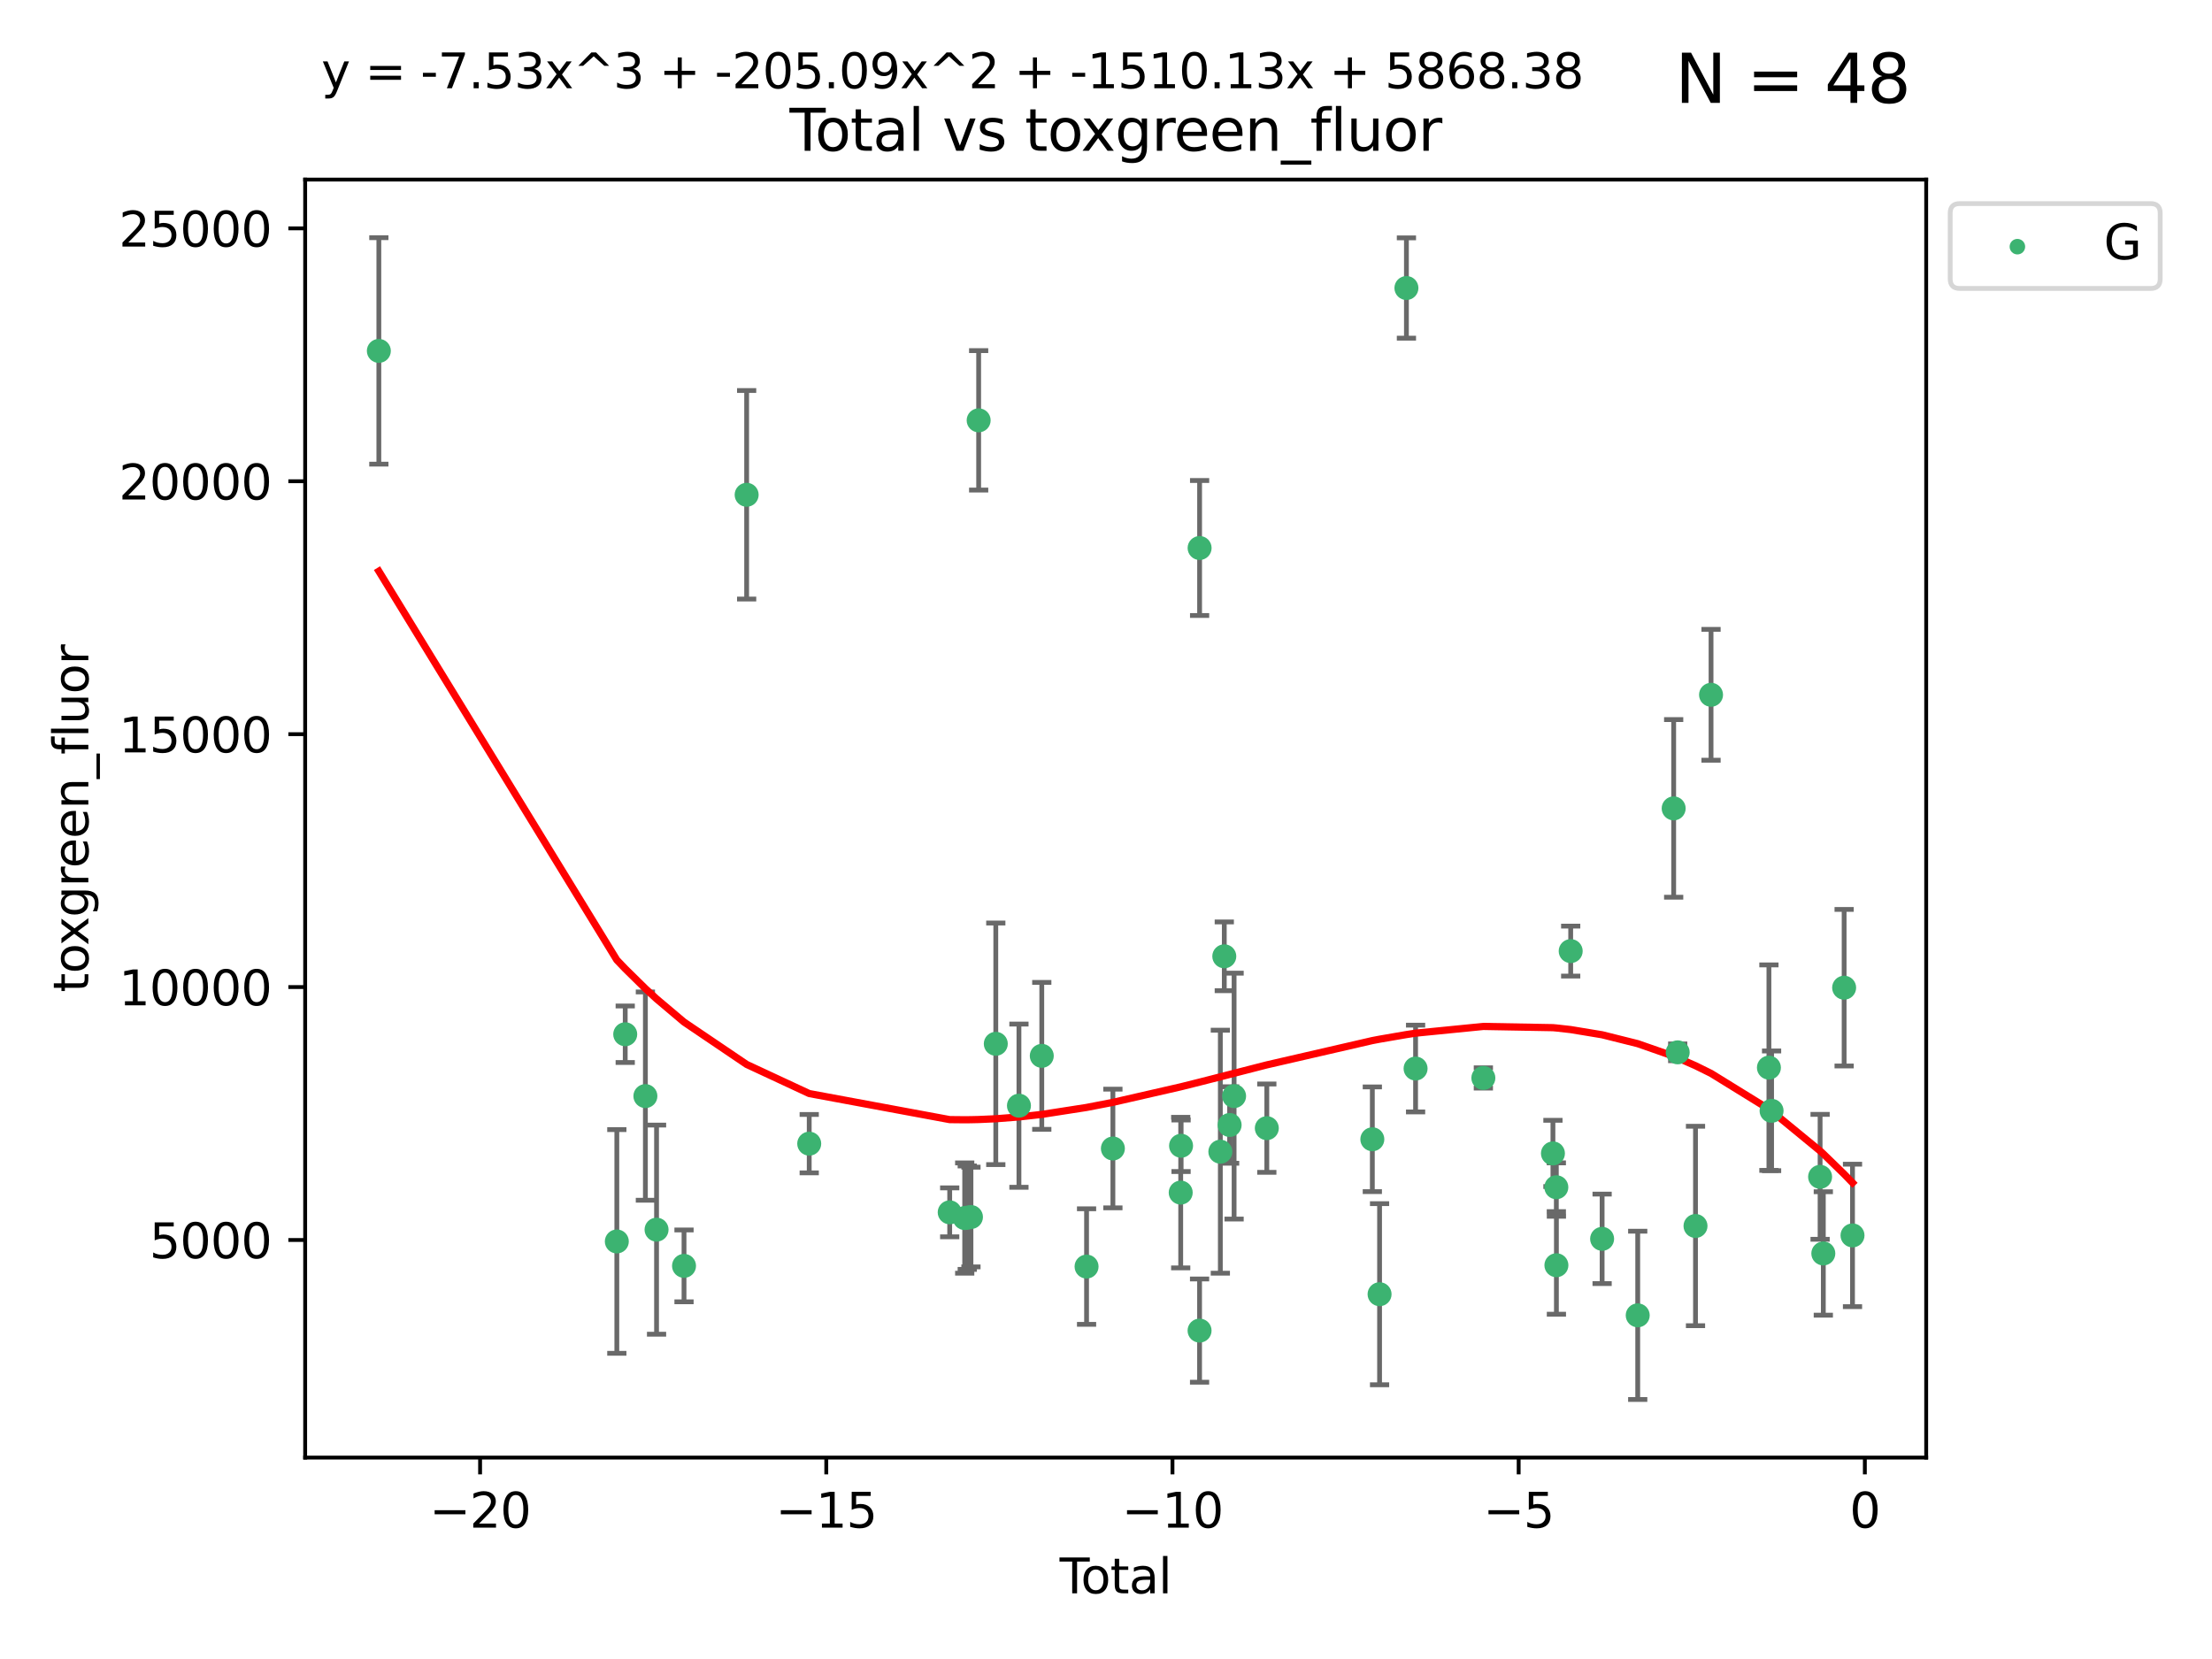 <?xml version="1.0" encoding="utf-8" standalone="no"?>
<!DOCTYPE svg PUBLIC "-//W3C//DTD SVG 1.1//EN"
  "http://www.w3.org/Graphics/SVG/1.1/DTD/svg11.dtd">
<svg xmlns:xlink="http://www.w3.org/1999/xlink" width="460.8pt" height="345.6pt" viewBox="0 0 460.8 345.6" xmlns="http://www.w3.org/2000/svg" version="1.1">
 <defs>
  <style type="text/css">*{stroke-linejoin: round; stroke-linecap: butt}</style>
 </defs>
 <g id="figure_1">
  <g id="patch_1">
   <path d="M 0 345.6 
L 460.8 345.6 
L 460.8 0 
L 0 0 
z
" style="fill: #ffffff"/>
  </g>
  <g id="axes_1">
   <g id="patch_2">
    <path d="M 63.571 303.64 
L 401.26 303.64 
L 401.26 37.411 
L 63.571 37.411 
z
" style="fill: #ffffff"/>
   </g>
   <g id="PathCollection_1">
    <defs>
     <path id="m808c5c9011" d="M 0 1.118 
C 0.297 1.118 0.581 1 0.791 0.791 
C 1 0.581 1.118 0.297 1.118 0 
C 1.118 -0.297 1 -0.581 0.791 -0.791 
C 0.581 -1 0.297 -1.118 0 -1.118 
C -0.297 -1.118 -0.581 -1 -0.791 -0.791 
C -1 -0.581 -1.118 -0.297 -1.118 0 
C -1.118 0.297 -1 0.581 -0.791 0.791 
C -0.581 1 -0.297 1.118 0 1.118 
z
" style="stroke: #3cb371"/>
    </defs>
    <g clip-path="url(#pece2d749dd)">
     <use xlink:href="#m808c5c9011" x="78.921" y="73.099" style="fill: #3cb371; stroke: #3cb371"/>
     <use xlink:href="#m808c5c9011" x="128.496" y="258.617" style="fill: #3cb371; stroke: #3cb371"/>
     <use xlink:href="#m808c5c9011" x="130.245" y="215.456" style="fill: #3cb371; stroke: #3cb371"/>
     <use xlink:href="#m808c5c9011" x="134.447" y="228.334" style="fill: #3cb371; stroke: #3cb371"/>
     <use xlink:href="#m808c5c9011" x="136.772" y="256.158" style="fill: #3cb371; stroke: #3cb371"/>
     <use xlink:href="#m808c5c9011" x="142.494" y="263.706" style="fill: #3cb371; stroke: #3cb371"/>
     <use xlink:href="#m808c5c9011" x="155.54" y="103.073" style="fill: #3cb371; stroke: #3cb371"/>
     <use xlink:href="#m808c5c9011" x="168.575" y="238.245" style="fill: #3cb371; stroke: #3cb371"/>
     <use xlink:href="#m808c5c9011" x="197.84" y="252.55" style="fill: #3cb371; stroke: #3cb371"/>
     <use xlink:href="#m808c5c9011" x="200.966" y="253.745" style="fill: #3cb371; stroke: #3cb371"/>
     <use xlink:href="#m808c5c9011" x="201.496" y="253.666" style="fill: #3cb371; stroke: #3cb371"/>
     <use xlink:href="#m808c5c9011" x="202.268" y="253.53" style="fill: #3cb371; stroke: #3cb371"/>
     <use xlink:href="#m808c5c9011" x="203.872" y="87.564" style="fill: #3cb371; stroke: #3cb371"/>
     <use xlink:href="#m808c5c9011" x="207.442" y="217.444" style="fill: #3cb371; stroke: #3cb371"/>
     <use xlink:href="#m808c5c9011" x="212.265" y="230.334" style="fill: #3cb371; stroke: #3cb371"/>
     <use xlink:href="#m808c5c9011" x="217.022" y="219.953" style="fill: #3cb371; stroke: #3cb371"/>
     <use xlink:href="#m808c5c9011" x="226.351" y="263.85" style="fill: #3cb371; stroke: #3cb371"/>
     <use xlink:href="#m808c5c9011" x="231.836" y="239.253" style="fill: #3cb371; stroke: #3cb371"/>
     <use xlink:href="#m808c5c9011" x="245.963" y="248.439" style="fill: #3cb371; stroke: #3cb371"/>
     <use xlink:href="#m808c5c9011" x="246.037" y="238.684" style="fill: #3cb371; stroke: #3cb371"/>
     <use xlink:href="#m808c5c9011" x="249.892" y="277.189" style="fill: #3cb371; stroke: #3cb371"/>
     <use xlink:href="#m808c5c9011" x="249.9" y="114.16" style="fill: #3cb371; stroke: #3cb371"/>
     <use xlink:href="#m808c5c9011" x="254.22" y="239.919" style="fill: #3cb371; stroke: #3cb371"/>
     <use xlink:href="#m808c5c9011" x="255.042" y="199.214" style="fill: #3cb371; stroke: #3cb371"/>
     <use xlink:href="#m808c5c9011" x="256.154" y="234.356" style="fill: #3cb371; stroke: #3cb371"/>
     <use xlink:href="#m808c5c9011" x="257.085" y="228.34" style="fill: #3cb371; stroke: #3cb371"/>
     <use xlink:href="#m808c5c9011" x="263.9" y="235.017" style="fill: #3cb371; stroke: #3cb371"/>
     <use xlink:href="#m808c5c9011" x="285.882" y="237.33" style="fill: #3cb371; stroke: #3cb371"/>
     <use xlink:href="#m808c5c9011" x="287.39" y="269.607" style="fill: #3cb371; stroke: #3cb371"/>
     <use xlink:href="#m808c5c9011" x="292.983" y="59.999" style="fill: #3cb371; stroke: #3cb371"/>
     <use xlink:href="#m808c5c9011" x="294.892" y="222.597" style="fill: #3cb371; stroke: #3cb371"/>
     <use xlink:href="#m808c5c9011" x="309.011" y="224.557" style="fill: #3cb371; stroke: #3cb371"/>
     <use xlink:href="#m808c5c9011" x="323.505" y="240.275" style="fill: #3cb371; stroke: #3cb371"/>
     <use xlink:href="#m808c5c9011" x="324.213" y="247.325" style="fill: #3cb371; stroke: #3cb371"/>
     <use xlink:href="#m808c5c9011" x="324.228" y="263.573" style="fill: #3cb371; stroke: #3cb371"/>
     <use xlink:href="#m808c5c9011" x="327.204" y="198.13" style="fill: #3cb371; stroke: #3cb371"/>
     <use xlink:href="#m808c5c9011" x="333.75" y="258.073" style="fill: #3cb371; stroke: #3cb371"/>
     <use xlink:href="#m808c5c9011" x="341.167" y="274.009" style="fill: #3cb371; stroke: #3cb371"/>
     <use xlink:href="#m808c5c9011" x="348.656" y="168.402" style="fill: #3cb371; stroke: #3cb371"/>
     <use xlink:href="#m808c5c9011" x="349.497" y="219.221" style="fill: #3cb371; stroke: #3cb371"/>
     <use xlink:href="#m808c5c9011" x="353.205" y="255.394" style="fill: #3cb371; stroke: #3cb371"/>
     <use xlink:href="#m808c5c9011" x="356.441" y="144.736" style="fill: #3cb371; stroke: #3cb371"/>
     <use xlink:href="#m808c5c9011" x="368.498" y="222.408" style="fill: #3cb371; stroke: #3cb371"/>
     <use xlink:href="#m808c5c9011" x="369.053" y="231.405" style="fill: #3cb371; stroke: #3cb371"/>
     <use xlink:href="#m808c5c9011" x="379.16" y="245.155" style="fill: #3cb371; stroke: #3cb371"/>
     <use xlink:href="#m808c5c9011" x="379.831" y="261.118" style="fill: #3cb371; stroke: #3cb371"/>
     <use xlink:href="#m808c5c9011" x="384.167" y="205.756" style="fill: #3cb371; stroke: #3cb371"/>
     <use xlink:href="#m808c5c9011" x="385.911" y="257.359" style="fill: #3cb371; stroke: #3cb371"/>
    </g>
   </g>
   <g id="matplotlib.axis_1">
    <g id="xtick_1">
     <g id="line2d_1">
      <defs>
       <path id="m986c62481c" d="M 0 0 
L 0 3.5 
" style="stroke: #000000; stroke-width: 0.8"/>
      </defs>
      <g>
       <use xlink:href="#m986c62481c" x="100.011" y="303.64" style="stroke: #000000; stroke-width: 0.8"/>
      </g>
     </g>
     <g id="text_1">
      <!-- −20 -->
      <g transform="translate(89.459 318.238)scale(0.1 -0.1)">
       <defs>
        <path id="DejaVuSans-2212" d="M 678 2272 
L 4684 2272 
L 4684 1741 
L 678 1741 
L 678 2272 
z
" transform="scale(0.016)"/>
        <path id="DejaVuSans-32" d="M 1228 531 
L 3431 531 
L 3431 0 
L 469 0 
L 469 531 
Q 828 903 1448 1529 
Q 2069 2156 2228 2338 
Q 2531 2678 2651 2914 
Q 2772 3150 2772 3378 
Q 2772 3750 2511 3984 
Q 2250 4219 1831 4219 
Q 1534 4219 1204 4116 
Q 875 4013 500 3803 
L 500 4441 
Q 881 4594 1212 4672 
Q 1544 4750 1819 4750 
Q 2544 4750 2975 4387 
Q 3406 4025 3406 3419 
Q 3406 3131 3298 2873 
Q 3191 2616 2906 2266 
Q 2828 2175 2409 1742 
Q 1991 1309 1228 531 
z
" transform="scale(0.016)"/>
        <path id="DejaVuSans-30" d="M 2034 4250 
Q 1547 4250 1301 3770 
Q 1056 3291 1056 2328 
Q 1056 1369 1301 889 
Q 1547 409 2034 409 
Q 2525 409 2770 889 
Q 3016 1369 3016 2328 
Q 3016 3291 2770 3770 
Q 2525 4250 2034 4250 
z
M 2034 4750 
Q 2819 4750 3233 4129 
Q 3647 3509 3647 2328 
Q 3647 1150 3233 529 
Q 2819 -91 2034 -91 
Q 1250 -91 836 529 
Q 422 1150 422 2328 
Q 422 3509 836 4129 
Q 1250 4750 2034 4750 
z
" transform="scale(0.016)"/>
       </defs>
       <use xlink:href="#DejaVuSans-2212"/>
       <use xlink:href="#DejaVuSans-32" x="83.789"/>
       <use xlink:href="#DejaVuSans-30" x="147.412"/>
      </g>
     </g>
    </g>
    <g id="xtick_2">
     <g id="line2d_2">
      <g>
       <use xlink:href="#m986c62481c" x="172.129" y="303.64" style="stroke: #000000; stroke-width: 0.8"/>
      </g>
     </g>
     <g id="text_2">
      <!-- −15 -->
      <g transform="translate(161.576 318.238)scale(0.1 -0.1)">
       <defs>
        <path id="DejaVuSans-31" d="M 794 531 
L 1825 531 
L 1825 4091 
L 703 3866 
L 703 4441 
L 1819 4666 
L 2450 4666 
L 2450 531 
L 3481 531 
L 3481 0 
L 794 0 
L 794 531 
z
" transform="scale(0.016)"/>
        <path id="DejaVuSans-35" d="M 691 4666 
L 3169 4666 
L 3169 4134 
L 1269 4134 
L 1269 2991 
Q 1406 3038 1543 3061 
Q 1681 3084 1819 3084 
Q 2600 3084 3056 2656 
Q 3513 2228 3513 1497 
Q 3513 744 3044 326 
Q 2575 -91 1722 -91 
Q 1428 -91 1123 -41 
Q 819 9 494 109 
L 494 744 
Q 775 591 1075 516 
Q 1375 441 1709 441 
Q 2250 441 2565 725 
Q 2881 1009 2881 1497 
Q 2881 1984 2565 2268 
Q 2250 2553 1709 2553 
Q 1456 2553 1204 2497 
Q 953 2441 691 2322 
L 691 4666 
z
" transform="scale(0.016)"/>
       </defs>
       <use xlink:href="#DejaVuSans-2212"/>
       <use xlink:href="#DejaVuSans-31" x="83.789"/>
       <use xlink:href="#DejaVuSans-35" x="147.412"/>
      </g>
     </g>
    </g>
    <g id="xtick_3">
     <g id="line2d_3">
      <g>
       <use xlink:href="#m986c62481c" x="244.246" y="303.64" style="stroke: #000000; stroke-width: 0.8"/>
      </g>
     </g>
     <g id="text_3">
      <!-- −10 -->
      <g transform="translate(233.694 318.238)scale(0.1 -0.1)">
       <use xlink:href="#DejaVuSans-2212"/>
       <use xlink:href="#DejaVuSans-31" x="83.789"/>
       <use xlink:href="#DejaVuSans-30" x="147.412"/>
      </g>
     </g>
    </g>
    <g id="xtick_4">
     <g id="line2d_4">
      <g>
       <use xlink:href="#m986c62481c" x="316.364" y="303.64" style="stroke: #000000; stroke-width: 0.8"/>
      </g>
     </g>
     <g id="text_4">
      <!-- −5 -->
      <g transform="translate(308.993 318.238)scale(0.1 -0.1)">
       <use xlink:href="#DejaVuSans-2212"/>
       <use xlink:href="#DejaVuSans-35" x="83.789"/>
      </g>
     </g>
    </g>
    <g id="xtick_5">
     <g id="line2d_5">
      <g>
       <use xlink:href="#m986c62481c" x="388.482" y="303.64" style="stroke: #000000; stroke-width: 0.8"/>
      </g>
     </g>
     <g id="text_5">
      <!-- 0 -->
      <g transform="translate(385.301 318.238)scale(0.1 -0.1)">
       <use xlink:href="#DejaVuSans-30"/>
      </g>
     </g>
    </g>
    <g id="text_6">
     <!-- Total -->
     <g transform="translate(220.739 331.917)scale(0.1 -0.1)">
      <defs>
       <path id="DejaVuSans-54" d="M -19 4666 
L 3928 4666 
L 3928 4134 
L 2272 4134 
L 2272 0 
L 1638 0 
L 1638 4134 
L -19 4134 
L -19 4666 
z
" transform="scale(0.016)"/>
       <path id="DejaVuSans-6f" d="M 1959 3097 
Q 1497 3097 1228 2736 
Q 959 2375 959 1747 
Q 959 1119 1226 758 
Q 1494 397 1959 397 
Q 2419 397 2687 759 
Q 2956 1122 2956 1747 
Q 2956 2369 2687 2733 
Q 2419 3097 1959 3097 
z
M 1959 3584 
Q 2709 3584 3137 3096 
Q 3566 2609 3566 1747 
Q 3566 888 3137 398 
Q 2709 -91 1959 -91 
Q 1206 -91 779 398 
Q 353 888 353 1747 
Q 353 2609 779 3096 
Q 1206 3584 1959 3584 
z
" transform="scale(0.016)"/>
       <path id="DejaVuSans-74" d="M 1172 4494 
L 1172 3500 
L 2356 3500 
L 2356 3053 
L 1172 3053 
L 1172 1153 
Q 1172 725 1289 603 
Q 1406 481 1766 481 
L 2356 481 
L 2356 0 
L 1766 0 
Q 1100 0 847 248 
Q 594 497 594 1153 
L 594 3053 
L 172 3053 
L 172 3500 
L 594 3500 
L 594 4494 
L 1172 4494 
z
" transform="scale(0.016)"/>
       <path id="DejaVuSans-61" d="M 2194 1759 
Q 1497 1759 1228 1600 
Q 959 1441 959 1056 
Q 959 750 1161 570 
Q 1363 391 1709 391 
Q 2188 391 2477 730 
Q 2766 1069 2766 1631 
L 2766 1759 
L 2194 1759 
z
M 3341 1997 
L 3341 0 
L 2766 0 
L 2766 531 
Q 2569 213 2275 61 
Q 1981 -91 1556 -91 
Q 1019 -91 701 211 
Q 384 513 384 1019 
Q 384 1609 779 1909 
Q 1175 2209 1959 2209 
L 2766 2209 
L 2766 2266 
Q 2766 2663 2505 2880 
Q 2244 3097 1772 3097 
Q 1472 3097 1187 3025 
Q 903 2953 641 2809 
L 641 3341 
Q 956 3463 1253 3523 
Q 1550 3584 1831 3584 
Q 2591 3584 2966 3190 
Q 3341 2797 3341 1997 
z
" transform="scale(0.016)"/>
       <path id="DejaVuSans-6c" d="M 603 4863 
L 1178 4863 
L 1178 0 
L 603 0 
L 603 4863 
z
" transform="scale(0.016)"/>
      </defs>
      <use xlink:href="#DejaVuSans-54"/>
      <use xlink:href="#DejaVuSans-6f" x="44.084"/>
      <use xlink:href="#DejaVuSans-74" x="105.266"/>
      <use xlink:href="#DejaVuSans-61" x="144.475"/>
      <use xlink:href="#DejaVuSans-6c" x="205.754"/>
     </g>
    </g>
   </g>
   <g id="matplotlib.axis_2">
    <g id="ytick_1">
     <g id="line2d_6">
      <defs>
       <path id="mb6f6f7df32" d="M 0 0 
L -3.5 0 
" style="stroke: #000000; stroke-width: 0.8"/>
      </defs>
      <g>
       <use xlink:href="#mb6f6f7df32" x="63.571" y="258.308" style="stroke: #000000; stroke-width: 0.8"/>
      </g>
     </g>
     <g id="text_7">
      <!-- 5000 -->
      <g transform="translate(31.121 262.107)scale(0.1 -0.1)">
       <use xlink:href="#DejaVuSans-35"/>
       <use xlink:href="#DejaVuSans-30" x="63.623"/>
       <use xlink:href="#DejaVuSans-30" x="127.246"/>
       <use xlink:href="#DejaVuSans-30" x="190.869"/>
      </g>
     </g>
    </g>
    <g id="ytick_2">
     <g id="line2d_7">
      <g>
       <use xlink:href="#mb6f6f7df32" x="63.571" y="205.624" style="stroke: #000000; stroke-width: 0.8"/>
      </g>
     </g>
     <g id="text_8">
      <!-- 10000 -->
      <g transform="translate(24.759 209.423)scale(0.1 -0.1)">
       <use xlink:href="#DejaVuSans-31"/>
       <use xlink:href="#DejaVuSans-30" x="63.623"/>
       <use xlink:href="#DejaVuSans-30" x="127.246"/>
       <use xlink:href="#DejaVuSans-30" x="190.869"/>
       <use xlink:href="#DejaVuSans-30" x="254.492"/>
      </g>
     </g>
    </g>
    <g id="ytick_3">
     <g id="line2d_8">
      <g>
       <use xlink:href="#mb6f6f7df32" x="63.571" y="152.939" style="stroke: #000000; stroke-width: 0.8"/>
      </g>
     </g>
     <g id="text_9">
      <!-- 15000 -->
      <g transform="translate(24.759 156.739)scale(0.1 -0.1)">
       <use xlink:href="#DejaVuSans-31"/>
       <use xlink:href="#DejaVuSans-35" x="63.623"/>
       <use xlink:href="#DejaVuSans-30" x="127.246"/>
       <use xlink:href="#DejaVuSans-30" x="190.869"/>
       <use xlink:href="#DejaVuSans-30" x="254.492"/>
      </g>
     </g>
    </g>
    <g id="ytick_4">
     <g id="line2d_9">
      <g>
       <use xlink:href="#mb6f6f7df32" x="63.571" y="100.255" style="stroke: #000000; stroke-width: 0.8"/>
      </g>
     </g>
     <g id="text_10">
      <!-- 20000 -->
      <g transform="translate(24.759 104.054)scale(0.1 -0.1)">
       <use xlink:href="#DejaVuSans-32"/>
       <use xlink:href="#DejaVuSans-30" x="63.623"/>
       <use xlink:href="#DejaVuSans-30" x="127.246"/>
       <use xlink:href="#DejaVuSans-30" x="190.869"/>
       <use xlink:href="#DejaVuSans-30" x="254.492"/>
      </g>
     </g>
    </g>
    <g id="ytick_5">
     <g id="line2d_10">
      <g>
       <use xlink:href="#mb6f6f7df32" x="63.571" y="47.571" style="stroke: #000000; stroke-width: 0.8"/>
      </g>
     </g>
     <g id="text_11">
      <!-- 25000 -->
      <g transform="translate(24.759 51.37)scale(0.1 -0.1)">
       <use xlink:href="#DejaVuSans-32"/>
       <use xlink:href="#DejaVuSans-35" x="63.623"/>
       <use xlink:href="#DejaVuSans-30" x="127.246"/>
       <use xlink:href="#DejaVuSans-30" x="190.869"/>
       <use xlink:href="#DejaVuSans-30" x="254.492"/>
      </g>
     </g>
    </g>
    <g id="text_12">
     <!-- toxgreen_fluor -->
     <g transform="translate(18.401 206.72)rotate(-90)scale(0.1 -0.1)">
      <defs>
       <path id="DejaVuSans-78" d="M 3513 3500 
L 2247 1797 
L 3578 0 
L 2900 0 
L 1881 1375 
L 863 0 
L 184 0 
L 1544 1831 
L 300 3500 
L 978 3500 
L 1906 2253 
L 2834 3500 
L 3513 3500 
z
" transform="scale(0.016)"/>
       <path id="DejaVuSans-67" d="M 2906 1791 
Q 2906 2416 2648 2759 
Q 2391 3103 1925 3103 
Q 1463 3103 1205 2759 
Q 947 2416 947 1791 
Q 947 1169 1205 825 
Q 1463 481 1925 481 
Q 2391 481 2648 825 
Q 2906 1169 2906 1791 
z
M 3481 434 
Q 3481 -459 3084 -895 
Q 2688 -1331 1869 -1331 
Q 1566 -1331 1297 -1286 
Q 1028 -1241 775 -1147 
L 775 -588 
Q 1028 -725 1275 -790 
Q 1522 -856 1778 -856 
Q 2344 -856 2625 -561 
Q 2906 -266 2906 331 
L 2906 616 
Q 2728 306 2450 153 
Q 2172 0 1784 0 
Q 1141 0 747 490 
Q 353 981 353 1791 
Q 353 2603 747 3093 
Q 1141 3584 1784 3584 
Q 2172 3584 2450 3431 
Q 2728 3278 2906 2969 
L 2906 3500 
L 3481 3500 
L 3481 434 
z
" transform="scale(0.016)"/>
       <path id="DejaVuSans-72" d="M 2631 2963 
Q 2534 3019 2420 3045 
Q 2306 3072 2169 3072 
Q 1681 3072 1420 2755 
Q 1159 2438 1159 1844 
L 1159 0 
L 581 0 
L 581 3500 
L 1159 3500 
L 1159 2956 
Q 1341 3275 1631 3429 
Q 1922 3584 2338 3584 
Q 2397 3584 2469 3576 
Q 2541 3569 2628 3553 
L 2631 2963 
z
" transform="scale(0.016)"/>
       <path id="DejaVuSans-65" d="M 3597 1894 
L 3597 1613 
L 953 1613 
Q 991 1019 1311 708 
Q 1631 397 2203 397 
Q 2534 397 2845 478 
Q 3156 559 3463 722 
L 3463 178 
Q 3153 47 2828 -22 
Q 2503 -91 2169 -91 
Q 1331 -91 842 396 
Q 353 884 353 1716 
Q 353 2575 817 3079 
Q 1281 3584 2069 3584 
Q 2775 3584 3186 3129 
Q 3597 2675 3597 1894 
z
M 3022 2063 
Q 3016 2534 2758 2815 
Q 2500 3097 2075 3097 
Q 1594 3097 1305 2825 
Q 1016 2553 972 2059 
L 3022 2063 
z
" transform="scale(0.016)"/>
       <path id="DejaVuSans-6e" d="M 3513 2113 
L 3513 0 
L 2938 0 
L 2938 2094 
Q 2938 2591 2744 2837 
Q 2550 3084 2163 3084 
Q 1697 3084 1428 2787 
Q 1159 2491 1159 1978 
L 1159 0 
L 581 0 
L 581 3500 
L 1159 3500 
L 1159 2956 
Q 1366 3272 1645 3428 
Q 1925 3584 2291 3584 
Q 2894 3584 3203 3211 
Q 3513 2838 3513 2113 
z
" transform="scale(0.016)"/>
       <path id="DejaVuSans-5f" d="M 3263 -1063 
L 3263 -1509 
L -63 -1509 
L -63 -1063 
L 3263 -1063 
z
" transform="scale(0.016)"/>
       <path id="DejaVuSans-66" d="M 2375 4863 
L 2375 4384 
L 1825 4384 
Q 1516 4384 1395 4259 
Q 1275 4134 1275 3809 
L 1275 3500 
L 2222 3500 
L 2222 3053 
L 1275 3053 
L 1275 0 
L 697 0 
L 697 3053 
L 147 3053 
L 147 3500 
L 697 3500 
L 697 3744 
Q 697 4328 969 4595 
Q 1241 4863 1831 4863 
L 2375 4863 
z
" transform="scale(0.016)"/>
       <path id="DejaVuSans-75" d="M 544 1381 
L 544 3500 
L 1119 3500 
L 1119 1403 
Q 1119 906 1312 657 
Q 1506 409 1894 409 
Q 2359 409 2629 706 
Q 2900 1003 2900 1516 
L 2900 3500 
L 3475 3500 
L 3475 0 
L 2900 0 
L 2900 538 
Q 2691 219 2414 64 
Q 2138 -91 1772 -91 
Q 1169 -91 856 284 
Q 544 659 544 1381 
z
M 1991 3584 
L 1991 3584 
z
" transform="scale(0.016)"/>
      </defs>
      <use xlink:href="#DejaVuSans-74"/>
      <use xlink:href="#DejaVuSans-6f" x="39.209"/>
      <use xlink:href="#DejaVuSans-78" x="97.266"/>
      <use xlink:href="#DejaVuSans-67" x="156.445"/>
      <use xlink:href="#DejaVuSans-72" x="219.922"/>
      <use xlink:href="#DejaVuSans-65" x="258.785"/>
      <use xlink:href="#DejaVuSans-65" x="320.309"/>
      <use xlink:href="#DejaVuSans-6e" x="381.832"/>
      <use xlink:href="#DejaVuSans-5f" x="445.211"/>
      <use xlink:href="#DejaVuSans-66" x="495.211"/>
      <use xlink:href="#DejaVuSans-6c" x="530.416"/>
      <use xlink:href="#DejaVuSans-75" x="558.199"/>
      <use xlink:href="#DejaVuSans-6f" x="621.578"/>
      <use xlink:href="#DejaVuSans-72" x="682.76"/>
     </g>
    </g>
   </g>
   <g id="LineCollection_1">
    <path d="M 78.921 96.686 
L 78.921 49.513 
" clip-path="url(#pece2d749dd)" style="fill: none; stroke: #696969"/>
    <path d="M 128.496 281.918 
L 128.496 235.317 
" clip-path="url(#pece2d749dd)" style="fill: none; stroke: #696969"/>
    <path d="M 130.245 221.341 
L 130.245 209.57 
" clip-path="url(#pece2d749dd)" style="fill: none; stroke: #696969"/>
    <path d="M 134.447 250.027 
L 134.447 206.642 
" clip-path="url(#pece2d749dd)" style="fill: none; stroke: #696969"/>
    <path d="M 136.772 277.943 
L 136.772 234.374 
" clip-path="url(#pece2d749dd)" style="fill: none; stroke: #696969"/>
    <path d="M 142.494 271.192 
L 142.494 256.219 
" clip-path="url(#pece2d749dd)" style="fill: none; stroke: #696969"/>
    <path d="M 155.54 124.794 
L 155.54 81.352 
" clip-path="url(#pece2d749dd)" style="fill: none; stroke: #696969"/>
    <path d="M 168.575 244.33 
L 168.575 232.16 
" clip-path="url(#pece2d749dd)" style="fill: none; stroke: #696969"/>
    <path d="M 197.84 257.646 
L 197.84 247.454 
" clip-path="url(#pece2d749dd)" style="fill: none; stroke: #696969"/>
    <path d="M 200.966 265.232 
L 200.966 242.258 
" clip-path="url(#pece2d749dd)" style="fill: none; stroke: #696969"/>
    <path d="M 201.496 264.438 
L 201.496 242.894 
" clip-path="url(#pece2d749dd)" style="fill: none; stroke: #696969"/>
    <path d="M 202.268 263.917 
L 202.268 243.143 
" clip-path="url(#pece2d749dd)" style="fill: none; stroke: #696969"/>
    <path d="M 203.872 102.087 
L 203.872 73.041 
" clip-path="url(#pece2d749dd)" style="fill: none; stroke: #696969"/>
    <path d="M 207.442 242.607 
L 207.442 192.281 
" clip-path="url(#pece2d749dd)" style="fill: none; stroke: #696969"/>
    <path d="M 212.265 247.334 
L 212.265 213.334 
" clip-path="url(#pece2d749dd)" style="fill: none; stroke: #696969"/>
    <path d="M 217.022 235.26 
L 217.022 204.647 
" clip-path="url(#pece2d749dd)" style="fill: none; stroke: #696969"/>
    <path d="M 226.351 275.885 
L 226.351 251.814 
" clip-path="url(#pece2d749dd)" style="fill: none; stroke: #696969"/>
    <path d="M 231.836 251.611 
L 231.836 226.895 
" clip-path="url(#pece2d749dd)" style="fill: none; stroke: #696969"/>
    <path d="M 245.963 264.127 
L 245.963 232.751 
" clip-path="url(#pece2d749dd)" style="fill: none; stroke: #696969"/>
    <path d="M 246.037 244.053 
L 246.037 233.315 
" clip-path="url(#pece2d749dd)" style="fill: none; stroke: #696969"/>
    <path d="M 249.892 287.942 
L 249.892 266.435 
" clip-path="url(#pece2d749dd)" style="fill: none; stroke: #696969"/>
    <path d="M 249.9 128.221 
L 249.9 100.099 
" clip-path="url(#pece2d749dd)" style="fill: none; stroke: #696969"/>
    <path d="M 254.22 265.23 
L 254.22 214.608 
" clip-path="url(#pece2d749dd)" style="fill: none; stroke: #696969"/>
    <path d="M 255.042 206.375 
L 255.042 192.053 
" clip-path="url(#pece2d749dd)" style="fill: none; stroke: #696969"/>
    <path d="M 256.154 242.325 
L 256.154 226.387 
" clip-path="url(#pece2d749dd)" style="fill: none; stroke: #696969"/>
    <path d="M 257.085 253.95 
L 257.085 202.729 
" clip-path="url(#pece2d749dd)" style="fill: none; stroke: #696969"/>
    <path d="M 263.9 244.218 
L 263.9 225.816 
" clip-path="url(#pece2d749dd)" style="fill: none; stroke: #696969"/>
    <path d="M 285.882 248.233 
L 285.882 226.427 
" clip-path="url(#pece2d749dd)" style="fill: none; stroke: #696969"/>
    <path d="M 287.39 288.474 
L 287.39 250.739 
" clip-path="url(#pece2d749dd)" style="fill: none; stroke: #696969"/>
    <path d="M 292.983 70.448 
L 292.983 49.55 
" clip-path="url(#pece2d749dd)" style="fill: none; stroke: #696969"/>
    <path d="M 294.892 231.633 
L 294.892 213.562 
" clip-path="url(#pece2d749dd)" style="fill: none; stroke: #696969"/>
    <path d="M 309.011 226.669 
L 309.011 222.445 
" clip-path="url(#pece2d749dd)" style="fill: none; stroke: #696969"/>
    <path d="M 323.505 247.175 
L 323.505 233.376 
" clip-path="url(#pece2d749dd)" style="fill: none; stroke: #696969"/>
    <path d="M 324.213 252.404 
L 324.213 242.246 
" clip-path="url(#pece2d749dd)" style="fill: none; stroke: #696969"/>
    <path d="M 324.228 273.778 
L 324.228 253.369 
" clip-path="url(#pece2d749dd)" style="fill: none; stroke: #696969"/>
    <path d="M 327.204 203.335 
L 327.204 192.925 
" clip-path="url(#pece2d749dd)" style="fill: none; stroke: #696969"/>
    <path d="M 333.75 267.391 
L 333.75 248.754 
" clip-path="url(#pece2d749dd)" style="fill: none; stroke: #696969"/>
    <path d="M 341.167 291.539 
L 341.167 256.48 
" clip-path="url(#pece2d749dd)" style="fill: none; stroke: #696969"/>
    <path d="M 348.656 186.905 
L 348.656 149.9 
" clip-path="url(#pece2d749dd)" style="fill: none; stroke: #696969"/>
    <path d="M 349.497 220.969 
L 349.497 217.473 
" clip-path="url(#pece2d749dd)" style="fill: none; stroke: #696969"/>
    <path d="M 353.205 276.164 
L 353.205 234.625 
" clip-path="url(#pece2d749dd)" style="fill: none; stroke: #696969"/>
    <path d="M 356.441 158.368 
L 356.441 131.105 
" clip-path="url(#pece2d749dd)" style="fill: none; stroke: #696969"/>
    <path d="M 368.498 243.81 
L 368.498 201.005 
" clip-path="url(#pece2d749dd)" style="fill: none; stroke: #696969"/>
    <path d="M 369.053 243.876 
L 369.053 218.934 
" clip-path="url(#pece2d749dd)" style="fill: none; stroke: #696969"/>
    <path d="M 379.16 258.163 
L 379.16 232.147 
" clip-path="url(#pece2d749dd)" style="fill: none; stroke: #696969"/>
    <path d="M 379.831 273.973 
L 379.831 248.262 
" clip-path="url(#pece2d749dd)" style="fill: none; stroke: #696969"/>
    <path d="M 384.167 222.061 
L 384.167 189.45 
" clip-path="url(#pece2d749dd)" style="fill: none; stroke: #696969"/>
    <path d="M 385.911 272.197 
L 385.911 242.522 
" clip-path="url(#pece2d749dd)" style="fill: none; stroke: #696969"/>
   </g>
   <g id="line2d_11">
    <defs>
     <path id="mf9f2d3cb45" d="M 2 0 
L -2 -0 
" style="stroke: #696969"/>
    </defs>
    <g clip-path="url(#pece2d749dd)">
     <use xlink:href="#mf9f2d3cb45" x="78.921" y="96.686" style="fill: #696969; stroke: #696969"/>
     <use xlink:href="#mf9f2d3cb45" x="128.496" y="281.918" style="fill: #696969; stroke: #696969"/>
     <use xlink:href="#mf9f2d3cb45" x="130.245" y="221.341" style="fill: #696969; stroke: #696969"/>
     <use xlink:href="#mf9f2d3cb45" x="134.447" y="250.027" style="fill: #696969; stroke: #696969"/>
     <use xlink:href="#mf9f2d3cb45" x="136.772" y="277.943" style="fill: #696969; stroke: #696969"/>
     <use xlink:href="#mf9f2d3cb45" x="142.494" y="271.192" style="fill: #696969; stroke: #696969"/>
     <use xlink:href="#mf9f2d3cb45" x="155.54" y="124.794" style="fill: #696969; stroke: #696969"/>
     <use xlink:href="#mf9f2d3cb45" x="168.575" y="244.33" style="fill: #696969; stroke: #696969"/>
     <use xlink:href="#mf9f2d3cb45" x="197.84" y="257.646" style="fill: #696969; stroke: #696969"/>
     <use xlink:href="#mf9f2d3cb45" x="200.966" y="265.232" style="fill: #696969; stroke: #696969"/>
     <use xlink:href="#mf9f2d3cb45" x="201.496" y="264.438" style="fill: #696969; stroke: #696969"/>
     <use xlink:href="#mf9f2d3cb45" x="202.268" y="263.917" style="fill: #696969; stroke: #696969"/>
     <use xlink:href="#mf9f2d3cb45" x="203.872" y="102.087" style="fill: #696969; stroke: #696969"/>
     <use xlink:href="#mf9f2d3cb45" x="207.442" y="242.607" style="fill: #696969; stroke: #696969"/>
     <use xlink:href="#mf9f2d3cb45" x="212.265" y="247.334" style="fill: #696969; stroke: #696969"/>
     <use xlink:href="#mf9f2d3cb45" x="217.022" y="235.26" style="fill: #696969; stroke: #696969"/>
     <use xlink:href="#mf9f2d3cb45" x="226.351" y="275.885" style="fill: #696969; stroke: #696969"/>
     <use xlink:href="#mf9f2d3cb45" x="231.836" y="251.611" style="fill: #696969; stroke: #696969"/>
     <use xlink:href="#mf9f2d3cb45" x="245.963" y="264.127" style="fill: #696969; stroke: #696969"/>
     <use xlink:href="#mf9f2d3cb45" x="246.037" y="244.053" style="fill: #696969; stroke: #696969"/>
     <use xlink:href="#mf9f2d3cb45" x="249.892" y="287.942" style="fill: #696969; stroke: #696969"/>
     <use xlink:href="#mf9f2d3cb45" x="249.9" y="128.221" style="fill: #696969; stroke: #696969"/>
     <use xlink:href="#mf9f2d3cb45" x="254.22" y="265.23" style="fill: #696969; stroke: #696969"/>
     <use xlink:href="#mf9f2d3cb45" x="255.042" y="206.375" style="fill: #696969; stroke: #696969"/>
     <use xlink:href="#mf9f2d3cb45" x="256.154" y="242.325" style="fill: #696969; stroke: #696969"/>
     <use xlink:href="#mf9f2d3cb45" x="257.085" y="253.95" style="fill: #696969; stroke: #696969"/>
     <use xlink:href="#mf9f2d3cb45" x="263.9" y="244.218" style="fill: #696969; stroke: #696969"/>
     <use xlink:href="#mf9f2d3cb45" x="285.882" y="248.233" style="fill: #696969; stroke: #696969"/>
     <use xlink:href="#mf9f2d3cb45" x="287.39" y="288.474" style="fill: #696969; stroke: #696969"/>
     <use xlink:href="#mf9f2d3cb45" x="292.983" y="70.448" style="fill: #696969; stroke: #696969"/>
     <use xlink:href="#mf9f2d3cb45" x="294.892" y="231.633" style="fill: #696969; stroke: #696969"/>
     <use xlink:href="#mf9f2d3cb45" x="309.011" y="226.669" style="fill: #696969; stroke: #696969"/>
     <use xlink:href="#mf9f2d3cb45" x="323.505" y="247.175" style="fill: #696969; stroke: #696969"/>
     <use xlink:href="#mf9f2d3cb45" x="324.213" y="252.404" style="fill: #696969; stroke: #696969"/>
     <use xlink:href="#mf9f2d3cb45" x="324.228" y="273.778" style="fill: #696969; stroke: #696969"/>
     <use xlink:href="#mf9f2d3cb45" x="327.204" y="203.335" style="fill: #696969; stroke: #696969"/>
     <use xlink:href="#mf9f2d3cb45" x="333.75" y="267.391" style="fill: #696969; stroke: #696969"/>
     <use xlink:href="#mf9f2d3cb45" x="341.167" y="291.539" style="fill: #696969; stroke: #696969"/>
     <use xlink:href="#mf9f2d3cb45" x="348.656" y="186.905" style="fill: #696969; stroke: #696969"/>
     <use xlink:href="#mf9f2d3cb45" x="349.497" y="220.969" style="fill: #696969; stroke: #696969"/>
     <use xlink:href="#mf9f2d3cb45" x="353.205" y="276.164" style="fill: #696969; stroke: #696969"/>
     <use xlink:href="#mf9f2d3cb45" x="356.441" y="158.368" style="fill: #696969; stroke: #696969"/>
     <use xlink:href="#mf9f2d3cb45" x="368.498" y="243.81" style="fill: #696969; stroke: #696969"/>
     <use xlink:href="#mf9f2d3cb45" x="369.053" y="243.876" style="fill: #696969; stroke: #696969"/>
     <use xlink:href="#mf9f2d3cb45" x="379.16" y="258.163" style="fill: #696969; stroke: #696969"/>
     <use xlink:href="#mf9f2d3cb45" x="379.831" y="273.973" style="fill: #696969; stroke: #696969"/>
     <use xlink:href="#mf9f2d3cb45" x="384.167" y="222.061" style="fill: #696969; stroke: #696969"/>
     <use xlink:href="#mf9f2d3cb45" x="385.911" y="272.197" style="fill: #696969; stroke: #696969"/>
    </g>
   </g>
   <g id="line2d_12">
    <g clip-path="url(#pece2d749dd)">
     <use xlink:href="#mf9f2d3cb45" x="78.921" y="49.513" style="fill: #696969; stroke: #696969"/>
     <use xlink:href="#mf9f2d3cb45" x="128.496" y="235.317" style="fill: #696969; stroke: #696969"/>
     <use xlink:href="#mf9f2d3cb45" x="130.245" y="209.57" style="fill: #696969; stroke: #696969"/>
     <use xlink:href="#mf9f2d3cb45" x="134.447" y="206.642" style="fill: #696969; stroke: #696969"/>
     <use xlink:href="#mf9f2d3cb45" x="136.772" y="234.374" style="fill: #696969; stroke: #696969"/>
     <use xlink:href="#mf9f2d3cb45" x="142.494" y="256.219" style="fill: #696969; stroke: #696969"/>
     <use xlink:href="#mf9f2d3cb45" x="155.54" y="81.352" style="fill: #696969; stroke: #696969"/>
     <use xlink:href="#mf9f2d3cb45" x="168.575" y="232.16" style="fill: #696969; stroke: #696969"/>
     <use xlink:href="#mf9f2d3cb45" x="197.84" y="247.454" style="fill: #696969; stroke: #696969"/>
     <use xlink:href="#mf9f2d3cb45" x="200.966" y="242.258" style="fill: #696969; stroke: #696969"/>
     <use xlink:href="#mf9f2d3cb45" x="201.496" y="242.894" style="fill: #696969; stroke: #696969"/>
     <use xlink:href="#mf9f2d3cb45" x="202.268" y="243.143" style="fill: #696969; stroke: #696969"/>
     <use xlink:href="#mf9f2d3cb45" x="203.872" y="73.041" style="fill: #696969; stroke: #696969"/>
     <use xlink:href="#mf9f2d3cb45" x="207.442" y="192.281" style="fill: #696969; stroke: #696969"/>
     <use xlink:href="#mf9f2d3cb45" x="212.265" y="213.334" style="fill: #696969; stroke: #696969"/>
     <use xlink:href="#mf9f2d3cb45" x="217.022" y="204.647" style="fill: #696969; stroke: #696969"/>
     <use xlink:href="#mf9f2d3cb45" x="226.351" y="251.814" style="fill: #696969; stroke: #696969"/>
     <use xlink:href="#mf9f2d3cb45" x="231.836" y="226.895" style="fill: #696969; stroke: #696969"/>
     <use xlink:href="#mf9f2d3cb45" x="245.963" y="232.751" style="fill: #696969; stroke: #696969"/>
     <use xlink:href="#mf9f2d3cb45" x="246.037" y="233.315" style="fill: #696969; stroke: #696969"/>
     <use xlink:href="#mf9f2d3cb45" x="249.892" y="266.435" style="fill: #696969; stroke: #696969"/>
     <use xlink:href="#mf9f2d3cb45" x="249.9" y="100.099" style="fill: #696969; stroke: #696969"/>
     <use xlink:href="#mf9f2d3cb45" x="254.22" y="214.608" style="fill: #696969; stroke: #696969"/>
     <use xlink:href="#mf9f2d3cb45" x="255.042" y="192.053" style="fill: #696969; stroke: #696969"/>
     <use xlink:href="#mf9f2d3cb45" x="256.154" y="226.387" style="fill: #696969; stroke: #696969"/>
     <use xlink:href="#mf9f2d3cb45" x="257.085" y="202.729" style="fill: #696969; stroke: #696969"/>
     <use xlink:href="#mf9f2d3cb45" x="263.9" y="225.816" style="fill: #696969; stroke: #696969"/>
     <use xlink:href="#mf9f2d3cb45" x="285.882" y="226.427" style="fill: #696969; stroke: #696969"/>
     <use xlink:href="#mf9f2d3cb45" x="287.39" y="250.739" style="fill: #696969; stroke: #696969"/>
     <use xlink:href="#mf9f2d3cb45" x="292.983" y="49.55" style="fill: #696969; stroke: #696969"/>
     <use xlink:href="#mf9f2d3cb45" x="294.892" y="213.562" style="fill: #696969; stroke: #696969"/>
     <use xlink:href="#mf9f2d3cb45" x="309.011" y="222.445" style="fill: #696969; stroke: #696969"/>
     <use xlink:href="#mf9f2d3cb45" x="323.505" y="233.376" style="fill: #696969; stroke: #696969"/>
     <use xlink:href="#mf9f2d3cb45" x="324.213" y="242.246" style="fill: #696969; stroke: #696969"/>
     <use xlink:href="#mf9f2d3cb45" x="324.228" y="253.369" style="fill: #696969; stroke: #696969"/>
     <use xlink:href="#mf9f2d3cb45" x="327.204" y="192.925" style="fill: #696969; stroke: #696969"/>
     <use xlink:href="#mf9f2d3cb45" x="333.75" y="248.754" style="fill: #696969; stroke: #696969"/>
     <use xlink:href="#mf9f2d3cb45" x="341.167" y="256.48" style="fill: #696969; stroke: #696969"/>
     <use xlink:href="#mf9f2d3cb45" x="348.656" y="149.9" style="fill: #696969; stroke: #696969"/>
     <use xlink:href="#mf9f2d3cb45" x="349.497" y="217.473" style="fill: #696969; stroke: #696969"/>
     <use xlink:href="#mf9f2d3cb45" x="353.205" y="234.625" style="fill: #696969; stroke: #696969"/>
     <use xlink:href="#mf9f2d3cb45" x="356.441" y="131.105" style="fill: #696969; stroke: #696969"/>
     <use xlink:href="#mf9f2d3cb45" x="368.498" y="201.005" style="fill: #696969; stroke: #696969"/>
     <use xlink:href="#mf9f2d3cb45" x="369.053" y="218.934" style="fill: #696969; stroke: #696969"/>
     <use xlink:href="#mf9f2d3cb45" x="379.16" y="232.147" style="fill: #696969; stroke: #696969"/>
     <use xlink:href="#mf9f2d3cb45" x="379.831" y="248.262" style="fill: #696969; stroke: #696969"/>
     <use xlink:href="#mf9f2d3cb45" x="384.167" y="189.45" style="fill: #696969; stroke: #696969"/>
     <use xlink:href="#mf9f2d3cb45" x="385.911" y="242.522" style="fill: #696969; stroke: #696969"/>
    </g>
   </g>
   <g id="line2d_13">
    <path d="M 78.921 118.992 
L 128.496 199.983 
L 130.245 201.809 
L 134.447 205.944 
L 136.772 208.084 
L 142.494 212.913 
L 155.54 221.737 
L 168.575 227.806 
L 197.84 233.236 
L 200.966 233.267 
L 201.496 233.263 
L 202.268 233.253 
L 203.872 233.217 
L 207.442 233.058 
L 212.265 232.684 
L 217.022 232.152 
L 226.351 230.702 
L 231.836 229.64 
L 245.963 226.407 
L 246.037 226.389 
L 249.892 225.424 
L 249.9 225.422 
L 254.22 224.32 
L 255.042 224.109 
L 256.154 223.822 
L 257.085 223.583 
L 263.9 221.834 
L 285.882 216.771 
L 287.39 216.484 
L 292.983 215.519 
L 294.892 215.228 
L 309.011 213.824 
L 323.505 214.081 
L 324.213 214.146 
L 324.228 214.147 
L 327.204 214.48 
L 333.75 215.561 
L 341.167 217.415 
L 348.656 220.028 
L 349.497 220.371 
L 353.205 222.007 
L 356.441 223.605 
L 368.498 231.049 
L 369.053 231.451 
L 379.16 239.755 
L 379.831 240.374 
L 384.167 244.589 
L 385.911 246.389 
" clip-path="url(#pece2d749dd)" style="fill: none; stroke: #ff0000; stroke-width: 1.5; stroke-linecap: square"/>
   </g>
   <g id="line2d_14">
    <defs>
     <path id="m8e189ec571" d="M 0 2 
C 0.53 2 1.039 1.789 1.414 1.414 
C 1.789 1.039 2 0.53 2 0 
C 2 -0.53 1.789 -1.039 1.414 -1.414 
C 1.039 -1.789 0.53 -2 0 -2 
C -0.53 -2 -1.039 -1.789 -1.414 -1.414 
C -1.789 -1.039 -2 -0.53 -2 0 
C -2 0.53 -1.789 1.039 -1.414 1.414 
C -1.039 1.789 -0.53 2 0 2 
z
" style="stroke: #3cb371"/>
    </defs>
    <g clip-path="url(#pece2d749dd)">
     <use xlink:href="#m8e189ec571" x="78.921" y="73.099" style="fill: #3cb371; stroke: #3cb371"/>
     <use xlink:href="#m8e189ec571" x="128.496" y="258.617" style="fill: #3cb371; stroke: #3cb371"/>
     <use xlink:href="#m8e189ec571" x="130.245" y="215.456" style="fill: #3cb371; stroke: #3cb371"/>
     <use xlink:href="#m8e189ec571" x="134.447" y="228.334" style="fill: #3cb371; stroke: #3cb371"/>
     <use xlink:href="#m8e189ec571" x="136.772" y="256.158" style="fill: #3cb371; stroke: #3cb371"/>
     <use xlink:href="#m8e189ec571" x="142.494" y="263.706" style="fill: #3cb371; stroke: #3cb371"/>
     <use xlink:href="#m8e189ec571" x="155.54" y="103.073" style="fill: #3cb371; stroke: #3cb371"/>
     <use xlink:href="#m8e189ec571" x="168.575" y="238.245" style="fill: #3cb371; stroke: #3cb371"/>
     <use xlink:href="#m8e189ec571" x="197.84" y="252.55" style="fill: #3cb371; stroke: #3cb371"/>
     <use xlink:href="#m8e189ec571" x="200.966" y="253.745" style="fill: #3cb371; stroke: #3cb371"/>
     <use xlink:href="#m8e189ec571" x="201.496" y="253.666" style="fill: #3cb371; stroke: #3cb371"/>
     <use xlink:href="#m8e189ec571" x="202.268" y="253.53" style="fill: #3cb371; stroke: #3cb371"/>
     <use xlink:href="#m8e189ec571" x="203.872" y="87.564" style="fill: #3cb371; stroke: #3cb371"/>
     <use xlink:href="#m8e189ec571" x="207.442" y="217.444" style="fill: #3cb371; stroke: #3cb371"/>
     <use xlink:href="#m8e189ec571" x="212.265" y="230.334" style="fill: #3cb371; stroke: #3cb371"/>
     <use xlink:href="#m8e189ec571" x="217.022" y="219.953" style="fill: #3cb371; stroke: #3cb371"/>
     <use xlink:href="#m8e189ec571" x="226.351" y="263.85" style="fill: #3cb371; stroke: #3cb371"/>
     <use xlink:href="#m8e189ec571" x="231.836" y="239.253" style="fill: #3cb371; stroke: #3cb371"/>
     <use xlink:href="#m8e189ec571" x="245.963" y="248.439" style="fill: #3cb371; stroke: #3cb371"/>
     <use xlink:href="#m8e189ec571" x="246.037" y="238.684" style="fill: #3cb371; stroke: #3cb371"/>
     <use xlink:href="#m8e189ec571" x="249.892" y="277.189" style="fill: #3cb371; stroke: #3cb371"/>
     <use xlink:href="#m8e189ec571" x="249.9" y="114.16" style="fill: #3cb371; stroke: #3cb371"/>
     <use xlink:href="#m8e189ec571" x="254.22" y="239.919" style="fill: #3cb371; stroke: #3cb371"/>
     <use xlink:href="#m8e189ec571" x="255.042" y="199.214" style="fill: #3cb371; stroke: #3cb371"/>
     <use xlink:href="#m8e189ec571" x="256.154" y="234.356" style="fill: #3cb371; stroke: #3cb371"/>
     <use xlink:href="#m8e189ec571" x="257.085" y="228.34" style="fill: #3cb371; stroke: #3cb371"/>
     <use xlink:href="#m8e189ec571" x="263.9" y="235.017" style="fill: #3cb371; stroke: #3cb371"/>
     <use xlink:href="#m8e189ec571" x="285.882" y="237.33" style="fill: #3cb371; stroke: #3cb371"/>
     <use xlink:href="#m8e189ec571" x="287.39" y="269.607" style="fill: #3cb371; stroke: #3cb371"/>
     <use xlink:href="#m8e189ec571" x="292.983" y="59.999" style="fill: #3cb371; stroke: #3cb371"/>
     <use xlink:href="#m8e189ec571" x="294.892" y="222.597" style="fill: #3cb371; stroke: #3cb371"/>
     <use xlink:href="#m8e189ec571" x="309.011" y="224.557" style="fill: #3cb371; stroke: #3cb371"/>
     <use xlink:href="#m8e189ec571" x="323.505" y="240.275" style="fill: #3cb371; stroke: #3cb371"/>
     <use xlink:href="#m8e189ec571" x="324.213" y="247.325" style="fill: #3cb371; stroke: #3cb371"/>
     <use xlink:href="#m8e189ec571" x="324.228" y="263.573" style="fill: #3cb371; stroke: #3cb371"/>
     <use xlink:href="#m8e189ec571" x="327.204" y="198.13" style="fill: #3cb371; stroke: #3cb371"/>
     <use xlink:href="#m8e189ec571" x="333.75" y="258.073" style="fill: #3cb371; stroke: #3cb371"/>
     <use xlink:href="#m8e189ec571" x="341.167" y="274.009" style="fill: #3cb371; stroke: #3cb371"/>
     <use xlink:href="#m8e189ec571" x="348.656" y="168.402" style="fill: #3cb371; stroke: #3cb371"/>
     <use xlink:href="#m8e189ec571" x="349.497" y="219.221" style="fill: #3cb371; stroke: #3cb371"/>
     <use xlink:href="#m8e189ec571" x="353.205" y="255.394" style="fill: #3cb371; stroke: #3cb371"/>
     <use xlink:href="#m8e189ec571" x="356.441" y="144.736" style="fill: #3cb371; stroke: #3cb371"/>
     <use xlink:href="#m8e189ec571" x="368.498" y="222.408" style="fill: #3cb371; stroke: #3cb371"/>
     <use xlink:href="#m8e189ec571" x="369.053" y="231.405" style="fill: #3cb371; stroke: #3cb371"/>
     <use xlink:href="#m8e189ec571" x="379.16" y="245.155" style="fill: #3cb371; stroke: #3cb371"/>
     <use xlink:href="#m8e189ec571" x="379.831" y="261.118" style="fill: #3cb371; stroke: #3cb371"/>
     <use xlink:href="#m8e189ec571" x="384.167" y="205.756" style="fill: #3cb371; stroke: #3cb371"/>
     <use xlink:href="#m8e189ec571" x="385.911" y="257.359" style="fill: #3cb371; stroke: #3cb371"/>
    </g>
   </g>
   <g id="patch_3">
    <path d="M 63.571 303.64 
L 63.571 37.411 
" style="fill: none; stroke: #000000; stroke-width: 0.8; stroke-linejoin: miter; stroke-linecap: square"/>
   </g>
   <g id="patch_4">
    <path d="M 401.26 303.64 
L 401.26 37.411 
" style="fill: none; stroke: #000000; stroke-width: 0.8; stroke-linejoin: miter; stroke-linecap: square"/>
   </g>
   <g id="patch_5">
    <path d="M 63.571 303.64 
L 401.26 303.64 
" style="fill: none; stroke: #000000; stroke-width: 0.8; stroke-linejoin: miter; stroke-linecap: square"/>
   </g>
   <g id="patch_6">
    <path d="M 63.571 37.411 
L 401.26 37.411 
" style="fill: none; stroke: #000000; stroke-width: 0.8; stroke-linejoin: miter; stroke-linecap: square"/>
   </g>
   <g id="text_13">
    <!-- N = 48 -->
    <g transform="translate(348.964 21.426)scale(0.14 -0.14)">
     <defs>
      <path id="DejaVuSans-4e" d="M 628 4666 
L 1478 4666 
L 3547 763 
L 3547 4666 
L 4159 4666 
L 4159 0 
L 3309 0 
L 1241 3903 
L 1241 0 
L 628 0 
L 628 4666 
z
" transform="scale(0.016)"/>
      <path id="DejaVuSans-20" transform="scale(0.016)"/>
      <path id="DejaVuSans-3d" d="M 678 2906 
L 4684 2906 
L 4684 2381 
L 678 2381 
L 678 2906 
z
M 678 1631 
L 4684 1631 
L 4684 1100 
L 678 1100 
L 678 1631 
z
" transform="scale(0.016)"/>
      <path id="DejaVuSans-34" d="M 2419 4116 
L 825 1625 
L 2419 1625 
L 2419 4116 
z
M 2253 4666 
L 3047 4666 
L 3047 1625 
L 3713 1625 
L 3713 1100 
L 3047 1100 
L 3047 0 
L 2419 0 
L 2419 1100 
L 313 1100 
L 313 1709 
L 2253 4666 
z
" transform="scale(0.016)"/>
      <path id="DejaVuSans-38" d="M 2034 2216 
Q 1584 2216 1326 1975 
Q 1069 1734 1069 1313 
Q 1069 891 1326 650 
Q 1584 409 2034 409 
Q 2484 409 2743 651 
Q 3003 894 3003 1313 
Q 3003 1734 2745 1975 
Q 2488 2216 2034 2216 
z
M 1403 2484 
Q 997 2584 770 2862 
Q 544 3141 544 3541 
Q 544 4100 942 4425 
Q 1341 4750 2034 4750 
Q 2731 4750 3128 4425 
Q 3525 4100 3525 3541 
Q 3525 3141 3298 2862 
Q 3072 2584 2669 2484 
Q 3125 2378 3379 2068 
Q 3634 1759 3634 1313 
Q 3634 634 3220 271 
Q 2806 -91 2034 -91 
Q 1263 -91 848 271 
Q 434 634 434 1313 
Q 434 1759 690 2068 
Q 947 2378 1403 2484 
z
M 1172 3481 
Q 1172 3119 1398 2916 
Q 1625 2713 2034 2713 
Q 2441 2713 2670 2916 
Q 2900 3119 2900 3481 
Q 2900 3844 2670 4047 
Q 2441 4250 2034 4250 
Q 1625 4250 1398 4047 
Q 1172 3844 1172 3481 
z
" transform="scale(0.016)"/>
     </defs>
     <use xlink:href="#DejaVuSans-4e"/>
     <use xlink:href="#DejaVuSans-20" x="74.805"/>
     <use xlink:href="#DejaVuSans-3d" x="106.592"/>
     <use xlink:href="#DejaVuSans-20" x="190.381"/>
     <use xlink:href="#DejaVuSans-34" x="222.168"/>
     <use xlink:href="#DejaVuSans-38" x="285.791"/>
    </g>
   </g>
   <g id="text_14">
    <!-- y = -7.53x^3 + -205.09x^2 + -1510.13x + 5868.38 -->
    <g transform="translate(66.948 18.387)scale(0.1 -0.1)">
     <defs>
      <path id="DejaVuSans-79" d="M 2059 -325 
Q 1816 -950 1584 -1140 
Q 1353 -1331 966 -1331 
L 506 -1331 
L 506 -850 
L 844 -850 
Q 1081 -850 1212 -737 
Q 1344 -625 1503 -206 
L 1606 56 
L 191 3500 
L 800 3500 
L 1894 763 
L 2988 3500 
L 3597 3500 
L 2059 -325 
z
" transform="scale(0.016)"/>
      <path id="DejaVuSans-2d" d="M 313 2009 
L 1997 2009 
L 1997 1497 
L 313 1497 
L 313 2009 
z
" transform="scale(0.016)"/>
      <path id="DejaVuSans-37" d="M 525 4666 
L 3525 4666 
L 3525 4397 
L 1831 0 
L 1172 0 
L 2766 4134 
L 525 4134 
L 525 4666 
z
" transform="scale(0.016)"/>
      <path id="DejaVuSans-2e" d="M 684 794 
L 1344 794 
L 1344 0 
L 684 0 
L 684 794 
z
" transform="scale(0.016)"/>
      <path id="DejaVuSans-33" d="M 2597 2516 
Q 3050 2419 3304 2112 
Q 3559 1806 3559 1356 
Q 3559 666 3084 287 
Q 2609 -91 1734 -91 
Q 1441 -91 1130 -33 
Q 819 25 488 141 
L 488 750 
Q 750 597 1062 519 
Q 1375 441 1716 441 
Q 2309 441 2620 675 
Q 2931 909 2931 1356 
Q 2931 1769 2642 2001 
Q 2353 2234 1838 2234 
L 1294 2234 
L 1294 2753 
L 1863 2753 
Q 2328 2753 2575 2939 
Q 2822 3125 2822 3475 
Q 2822 3834 2567 4026 
Q 2313 4219 1838 4219 
Q 1578 4219 1281 4162 
Q 984 4106 628 3988 
L 628 4550 
Q 988 4650 1302 4700 
Q 1616 4750 1894 4750 
Q 2613 4750 3031 4423 
Q 3450 4097 3450 3541 
Q 3450 3153 3228 2886 
Q 3006 2619 2597 2516 
z
" transform="scale(0.016)"/>
      <path id="DejaVuSans-5e" d="M 2988 4666 
L 4684 2925 
L 4056 2925 
L 2681 4159 
L 1306 2925 
L 678 2925 
L 2375 4666 
L 2988 4666 
z
" transform="scale(0.016)"/>
      <path id="DejaVuSans-2b" d="M 2944 4013 
L 2944 2272 
L 4684 2272 
L 4684 1741 
L 2944 1741 
L 2944 0 
L 2419 0 
L 2419 1741 
L 678 1741 
L 678 2272 
L 2419 2272 
L 2419 4013 
L 2944 4013 
z
" transform="scale(0.016)"/>
      <path id="DejaVuSans-39" d="M 703 97 
L 703 672 
Q 941 559 1184 500 
Q 1428 441 1663 441 
Q 2288 441 2617 861 
Q 2947 1281 2994 2138 
Q 2813 1869 2534 1725 
Q 2256 1581 1919 1581 
Q 1219 1581 811 2004 
Q 403 2428 403 3163 
Q 403 3881 828 4315 
Q 1253 4750 1959 4750 
Q 2769 4750 3195 4129 
Q 3622 3509 3622 2328 
Q 3622 1225 3098 567 
Q 2575 -91 1691 -91 
Q 1453 -91 1209 -44 
Q 966 3 703 97 
z
M 1959 2075 
Q 2384 2075 2632 2365 
Q 2881 2656 2881 3163 
Q 2881 3666 2632 3958 
Q 2384 4250 1959 4250 
Q 1534 4250 1286 3958 
Q 1038 3666 1038 3163 
Q 1038 2656 1286 2365 
Q 1534 2075 1959 2075 
z
" transform="scale(0.016)"/>
      <path id="DejaVuSans-36" d="M 2113 2584 
Q 1688 2584 1439 2293 
Q 1191 2003 1191 1497 
Q 1191 994 1439 701 
Q 1688 409 2113 409 
Q 2538 409 2786 701 
Q 3034 994 3034 1497 
Q 3034 2003 2786 2293 
Q 2538 2584 2113 2584 
z
M 3366 4563 
L 3366 3988 
Q 3128 4100 2886 4159 
Q 2644 4219 2406 4219 
Q 1781 4219 1451 3797 
Q 1122 3375 1075 2522 
Q 1259 2794 1537 2939 
Q 1816 3084 2150 3084 
Q 2853 3084 3261 2657 
Q 3669 2231 3669 1497 
Q 3669 778 3244 343 
Q 2819 -91 2113 -91 
Q 1303 -91 875 529 
Q 447 1150 447 2328 
Q 447 3434 972 4092 
Q 1497 4750 2381 4750 
Q 2619 4750 2861 4703 
Q 3103 4656 3366 4563 
z
" transform="scale(0.016)"/>
     </defs>
     <use xlink:href="#DejaVuSans-79"/>
     <use xlink:href="#DejaVuSans-20" x="59.18"/>
     <use xlink:href="#DejaVuSans-3d" x="90.967"/>
     <use xlink:href="#DejaVuSans-20" x="174.756"/>
     <use xlink:href="#DejaVuSans-2d" x="206.543"/>
     <use xlink:href="#DejaVuSans-37" x="242.627"/>
     <use xlink:href="#DejaVuSans-2e" x="306.25"/>
     <use xlink:href="#DejaVuSans-35" x="338.037"/>
     <use xlink:href="#DejaVuSans-33" x="401.66"/>
     <use xlink:href="#DejaVuSans-78" x="465.283"/>
     <use xlink:href="#DejaVuSans-5e" x="524.463"/>
     <use xlink:href="#DejaVuSans-33" x="608.252"/>
     <use xlink:href="#DejaVuSans-20" x="671.875"/>
     <use xlink:href="#DejaVuSans-2b" x="703.662"/>
     <use xlink:href="#DejaVuSans-20" x="787.451"/>
     <use xlink:href="#DejaVuSans-2d" x="819.238"/>
     <use xlink:href="#DejaVuSans-32" x="855.322"/>
     <use xlink:href="#DejaVuSans-30" x="918.945"/>
     <use xlink:href="#DejaVuSans-35" x="982.568"/>
     <use xlink:href="#DejaVuSans-2e" x="1046.191"/>
     <use xlink:href="#DejaVuSans-30" x="1077.979"/>
     <use xlink:href="#DejaVuSans-39" x="1141.602"/>
     <use xlink:href="#DejaVuSans-78" x="1205.225"/>
     <use xlink:href="#DejaVuSans-5e" x="1264.404"/>
     <use xlink:href="#DejaVuSans-32" x="1348.193"/>
     <use xlink:href="#DejaVuSans-20" x="1411.816"/>
     <use xlink:href="#DejaVuSans-2b" x="1443.604"/>
     <use xlink:href="#DejaVuSans-20" x="1527.393"/>
     <use xlink:href="#DejaVuSans-2d" x="1559.18"/>
     <use xlink:href="#DejaVuSans-31" x="1595.264"/>
     <use xlink:href="#DejaVuSans-35" x="1658.887"/>
     <use xlink:href="#DejaVuSans-31" x="1722.51"/>
     <use xlink:href="#DejaVuSans-30" x="1786.133"/>
     <use xlink:href="#DejaVuSans-2e" x="1849.756"/>
     <use xlink:href="#DejaVuSans-31" x="1881.543"/>
     <use xlink:href="#DejaVuSans-33" x="1945.166"/>
     <use xlink:href="#DejaVuSans-78" x="2008.789"/>
     <use xlink:href="#DejaVuSans-20" x="2067.969"/>
     <use xlink:href="#DejaVuSans-2b" x="2099.756"/>
     <use xlink:href="#DejaVuSans-20" x="2183.545"/>
     <use xlink:href="#DejaVuSans-35" x="2215.332"/>
     <use xlink:href="#DejaVuSans-38" x="2278.955"/>
     <use xlink:href="#DejaVuSans-36" x="2342.578"/>
     <use xlink:href="#DejaVuSans-38" x="2406.201"/>
     <use xlink:href="#DejaVuSans-2e" x="2469.824"/>
     <use xlink:href="#DejaVuSans-33" x="2501.611"/>
     <use xlink:href="#DejaVuSans-38" x="2565.234"/>
    </g>
   </g>
   <g id="text_15">
    <!-- Total vs toxgreen_fluor -->
    <g transform="translate(164.48 31.411)scale(0.12 -0.12)">
     <defs>
      <path id="DejaVuSans-76" d="M 191 3500 
L 800 3500 
L 1894 563 
L 2988 3500 
L 3597 3500 
L 2284 0 
L 1503 0 
L 191 3500 
z
" transform="scale(0.016)"/>
      <path id="DejaVuSans-73" d="M 2834 3397 
L 2834 2853 
Q 2591 2978 2328 3040 
Q 2066 3103 1784 3103 
Q 1356 3103 1142 2972 
Q 928 2841 928 2578 
Q 928 2378 1081 2264 
Q 1234 2150 1697 2047 
L 1894 2003 
Q 2506 1872 2764 1633 
Q 3022 1394 3022 966 
Q 3022 478 2636 193 
Q 2250 -91 1575 -91 
Q 1294 -91 989 -36 
Q 684 19 347 128 
L 347 722 
Q 666 556 975 473 
Q 1284 391 1588 391 
Q 1994 391 2212 530 
Q 2431 669 2431 922 
Q 2431 1156 2273 1281 
Q 2116 1406 1581 1522 
L 1381 1569 
Q 847 1681 609 1914 
Q 372 2147 372 2553 
Q 372 3047 722 3315 
Q 1072 3584 1716 3584 
Q 2034 3584 2315 3537 
Q 2597 3491 2834 3397 
z
" transform="scale(0.016)"/>
     </defs>
     <use xlink:href="#DejaVuSans-54"/>
     <use xlink:href="#DejaVuSans-6f" x="44.084"/>
     <use xlink:href="#DejaVuSans-74" x="105.266"/>
     <use xlink:href="#DejaVuSans-61" x="144.475"/>
     <use xlink:href="#DejaVuSans-6c" x="205.754"/>
     <use xlink:href="#DejaVuSans-20" x="233.537"/>
     <use xlink:href="#DejaVuSans-76" x="265.324"/>
     <use xlink:href="#DejaVuSans-73" x="324.504"/>
     <use xlink:href="#DejaVuSans-20" x="376.604"/>
     <use xlink:href="#DejaVuSans-74" x="408.391"/>
     <use xlink:href="#DejaVuSans-6f" x="447.6"/>
     <use xlink:href="#DejaVuSans-78" x="505.656"/>
     <use xlink:href="#DejaVuSans-67" x="564.836"/>
     <use xlink:href="#DejaVuSans-72" x="628.312"/>
     <use xlink:href="#DejaVuSans-65" x="667.176"/>
     <use xlink:href="#DejaVuSans-65" x="728.699"/>
     <use xlink:href="#DejaVuSans-6e" x="790.223"/>
     <use xlink:href="#DejaVuSans-5f" x="853.602"/>
     <use xlink:href="#DejaVuSans-66" x="903.602"/>
     <use xlink:href="#DejaVuSans-6c" x="938.807"/>
     <use xlink:href="#DejaVuSans-75" x="966.59"/>
     <use xlink:href="#DejaVuSans-6f" x="1029.969"/>
     <use xlink:href="#DejaVuSans-72" x="1091.15"/>
    </g>
   </g>
   <g id="legend_1">
    <g id="patch_7">
     <path d="M 408.26 60.089 
L 448.008 60.089 
Q 450.008 60.089 450.008 58.089 
L 450.008 44.411 
Q 450.008 42.411 448.008 42.411 
L 408.26 42.411 
Q 406.26 42.411 406.26 44.411 
L 406.26 58.089 
Q 406.26 60.089 408.26 60.089 
z
" style="fill: #ffffff; opacity: 0.8; stroke: #cccccc; stroke-linejoin: miter"/>
    </g>
    <g id="PathCollection_2">
     <g>
      <use xlink:href="#m808c5c9011" x="420.26" y="51.385" style="fill: #3cb371; stroke: #3cb371"/>
     </g>
    </g>
    <g id="text_16">
     <!-- G -->
     <g transform="translate(438.26 54.01)scale(0.1 -0.1)">
      <defs>
       <path id="DejaVuSans-47" d="M 3809 666 
L 3809 1919 
L 2778 1919 
L 2778 2438 
L 4434 2438 
L 4434 434 
Q 4069 175 3628 42 
Q 3188 -91 2688 -91 
Q 1594 -91 976 548 
Q 359 1188 359 2328 
Q 359 3472 976 4111 
Q 1594 4750 2688 4750 
Q 3144 4750 3555 4637 
Q 3966 4525 4313 4306 
L 4313 3634 
Q 3963 3931 3569 4081 
Q 3175 4231 2741 4231 
Q 1884 4231 1454 3753 
Q 1025 3275 1025 2328 
Q 1025 1384 1454 906 
Q 1884 428 2741 428 
Q 3075 428 3337 486 
Q 3600 544 3809 666 
z
" transform="scale(0.016)"/>
      </defs>
      <use xlink:href="#DejaVuSans-47"/>
     </g>
    </g>
   </g>
  </g>
 </g>
 <defs>
  <clipPath id="pece2d749dd">
   <rect x="63.571" y="37.411" width="337.689" height="266.229"/>
  </clipPath>
 </defs>
</svg>
